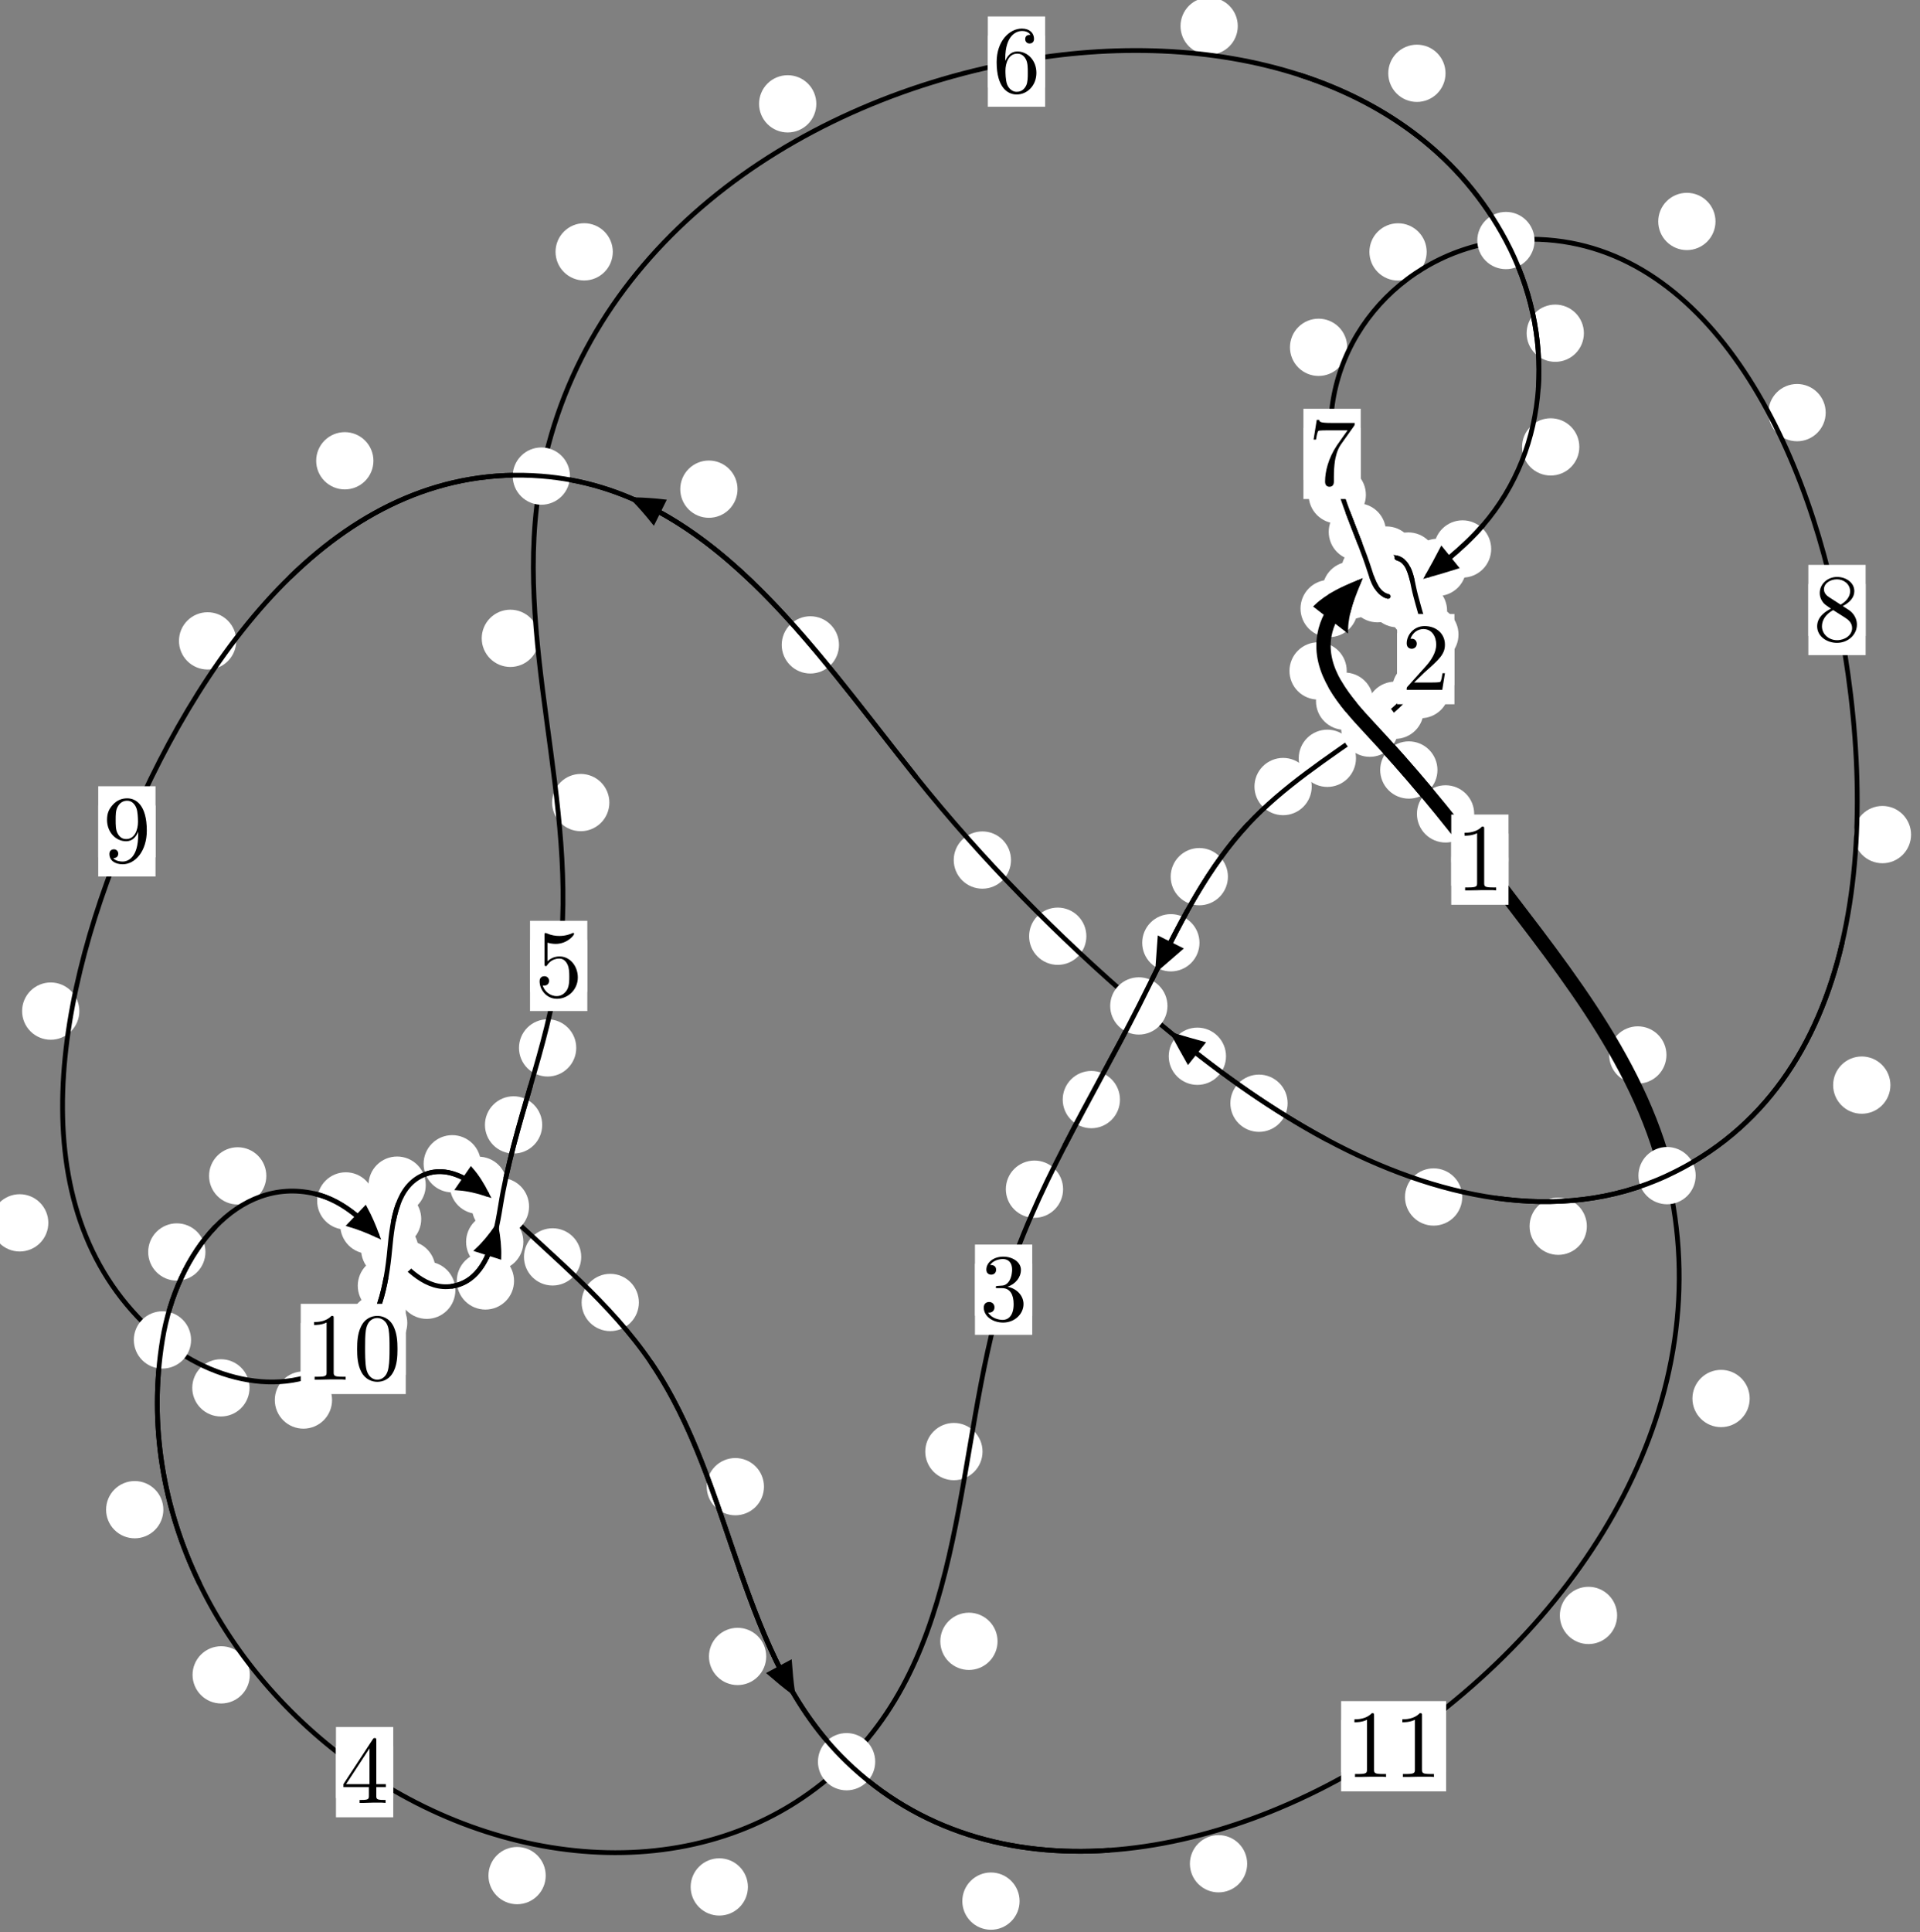 <?xml version="1.0"?>
<!-- Created by MetaPost 1.999 on 2021.07.06:0004 -->
<svg version="1.1" xmlns="http://www.w3.org/2000/svg" xmlns:xlink="http://www.w3.org/1999/xlink" width="200.438" height="201.675" viewBox="0 0 200.438 201.675">
<rect x="0" y="0" width="200.438" height="201.675" fill="#808080" stroke="none"/>
<!-- Original BoundingBox: -143.932556 -125.406845 56.505295 76.267899 -->
  <defs>
    <g transform="scale(0.01,0.01)" id="GLYPHcmr10_48">
      <path style="fill-rule: evenodd;" d="M460 -320C460 -400,455 -480,420 -554C374 -650,292 -666,250 -666C190 -666,117 -640,76 -547C44 -478,39 -400,39 -320C39 -245,43 -155,84 -79C127 2,200 22,249 22C303 22,379 1,423 -94C455 -163,460 -241,460 -320M249 -0C210 -0,151 -25,133 -121C122 -181,122 -273,122 -332C122 -396,122 -462,130 -516C149 -635,224 -644,249 -644C282 -644,348 -626,367 -527C377 -471,377 -395,377 -332C377 -257,377 -189,366 -125C351 -30,294 -0,249 -0"></path>
    </g>
    <g transform="scale(0.01,0.01)" id="GLYPHcmr10_49">
      <path style="fill-rule: evenodd;" d="M294 -640C294 -664,294 -666,271 -666C209 -602,121 -602,89 -602L89 -571C109 -571,168 -571,220 -597L220 -79C220 -43,217 -31,127 -31L95 -31L95 -0L257 -0L130 -3L217 -3L257 -3L297 -3L384 -3L419 -0L419 -31L387 -31C297 -31,294 -42,294 -79"></path>
    </g>
    <g transform="scale(0.01,0.01)" id="GLYPHcmr10_50">
      <path style="fill-rule: evenodd;" d="M127 -77L233 -180C389 -318,449 -372,449 -472C449 -586,359 -666,237 -666C124 -666,50 -574,50 -485C50 -429,100 -429,103 -429C120 -429,155 -441,155 -482C155 -508,137 -534,102 -534C94 -534,92 -534,89 -533C112 -598,166 -635,224 -635C315 -635,358 -554,358 -472C358 -392,308 -313,253 -251L61 -37C50 -26,50 -24,50 -0L421 -0L449 -174L424 -174C419 -144,412 -100,402 -85C395 -77,329 -77,307 -77"></path>
    </g>
    <g transform="scale(0.01,0.01)" id="GLYPHcmr10_51">
      <path style="fill-rule: evenodd;" d="M290 -352C372 -379,430 -449,430 -528C430 -610,342 -666,246 -666C145 -666,69 -606,69 -530C69 -497,91 -478,120 -478C151 -478,171 -500,171 -529C171 -579,124 -579,109 -579C140 -628,206 -641,242 -641C283 -641,338 -619,338 -529C338 -517,336 -459,310 -415C280 -367,246 -364,221 -363C213 -362,189 -360,182 -360C174 -359,167 -358,167 -348C167 -337,174 -337,191 -337L235 -337C317 -337,354 -269,354 -171C354 -35,285 -6,241 -6C198 -6,123 -23,88 -82C123 -77,154 -99,154 -137C154 -173,127 -193,98 -193C74 -193,42 -179,42 -135C42 -44,135 22,244 22C366 22,457 -69,457 -171C457 -253,394 -331,290 -352"></path>
    </g>
    <g transform="scale(0.01,0.01)" id="GLYPHcmr10_52">
      <path style="fill-rule: evenodd;" d="M294 -165L294 -78C294 -42,292 -31,218 -31L197 -31L197 -0L332 -0L238 -3L290 -3L332 -3L374 -3L427 -3L468 -0L468 -31L447 -31C373 -31,371 -42,371 -78L371 -165L471 -165L471 -196L371 -196L371 -651C371 -671,371 -677,355 -677C346 -677,343 -677,335 -665L28 -196L28 -165M300 -196L56 -196L300 -569"></path>
    </g>
    <g transform="scale(0.01,0.01)" id="GLYPHcmr10_53">
      <path style="fill-rule: evenodd;" d="M449 -201C449 -320,367 -420,259 -420C211 -420,168 -404,132 -369L132 -564C152 -558,185 -551,217 -551C340 -551,410 -642,410 -655C410 -661,407 -666,400 -666C399 -666,397 -666,392 -663C372 -654,323 -634,256 -634C216 -634,170 -641,123 -662C115 -665,113 -665,111 -665C101 -665,101 -657,101 -641L101 -345C101 -327,101 -319,115 -319C122 -319,124 -322,128 -328C139 -344,176 -398,257 -398C309 -398,334 -352,342 -334C358 -297,360 -258,360 -208C360 -173,360 -113,336 -71C312 -32,275 -6,229 -6C156 -6,99 -59,82 -118C85 -117,88 -116,99 -116C132 -116,149 -141,149 -165C149 -189,132 -214,99 -214C85 -214,50 -207,50 -161C50 -75,119 22,231 22C347 22,449 -74,449 -201"></path>
    </g>
    <g transform="scale(0.01,0.01)" id="GLYPHcmr10_54">
      <path style="fill-rule: evenodd;" d="M132 -328L132 -352C132 -605,256 -641,307 -641C331 -641,373 -635,395 -601C380 -601,340 -601,340 -556C340 -525,364 -510,386 -510C402 -510,432 -519,432 -558C432 -618,388 -666,305 -666C177 -666,42 -537,42 -316C42 -49,158 22,251 22C362 22,457 -72,457 -204C457 -331,368 -427,257 -427C189 -427,152 -376,132 -328M251 -6C188 -6,158 -66,152 -81C134 -128,134 -208,134 -226C134 -304,166 -404,256 -404C272 -404,318 -404,349 -342C367 -305,367 -254,367 -205C367 -157,367 -107,350 -71C320 -11,274 -6,251 -6"></path>
    </g>
    <g transform="scale(0.01,0.01)" id="GLYPHcmr10_55">
      <path style="fill-rule: evenodd;" d="M476 -609C485 -621,485 -623,485 -644L242 -644C120 -644,118 -657,114 -676L89 -676L56 -470L81 -470C84 -486,93 -549,106 -561C113 -567,191 -567,204 -567L411 -567C400 -551,321 -442,299 -409C209 -274,176 -135,176 -33C176 -23,176 22,222 22C268 22,268 -23,268 -33L268 -84C268 -139,271 -194,279 -248C283 -271,297 -357,341 -419"></path>
    </g>
    <g transform="scale(0.01,0.01)" id="GLYPHcmr10_56">
      <path style="fill-rule: evenodd;" d="M163 -457C117 -487,113 -521,113 -538C113 -599,178 -641,249 -641C322 -641,386 -589,386 -517C386 -460,347 -412,287 -377M309 -362C381 -399,430 -451,430 -517C430 -609,341 -666,250 -666C150 -666,69 -592,69 -499C69 -481,71 -436,113 -389C124 -377,161 -352,186 -335C128 -306,42 -250,42 -151C42 -45,144 22,249 22C362 22,457 -61,457 -168C457 -204,446 -249,408 -291C389 -312,373 -322,309 -362M209 -320L332 -242C360 -223,407 -193,407 -132C407 -58,332 -6,250 -6C164 -6,92 -68,92 -151C92 -209,124 -273,209 -320"></path>
    </g>
    <g transform="scale(0.01,0.01)" id="GLYPHcmr10_57">
      <path style="fill-rule: evenodd;" d="M367 -318L367 -286C367 -52,263 -6,205 -6C188 -6,134 -8,107 -42C151 -42,159 -71,159 -88C159 -119,135 -134,113 -134C97 -134,67 -125,67 -86C67 -19,121 22,206 22C335 22,457 -114,457 -329C457 -598,342 -666,253 -666C198 -666,149 -648,106 -603C65 -558,42 -516,42 -441C42 -316,130 -218,242 -218C303 -218,344 -260,367 -318M243 -241C227 -241,181 -241,150 -304C132 -341,132 -391,132 -440C132 -494,132 -541,153 -578C180 -628,218 -641,253 -641C299 -641,332 -607,349 -562C361 -530,365 -467,365 -421C365 -338,331 -241,243 -241"></path>
    </g>
  </defs>
  <path d="M153.898 84.945C153.898 84.153,153.584 83.393,153.023 82.832C152.463 82.272,151.702 81.957,150.91 81.957C150.117 81.957,149.357 82.272,148.796 82.832C148.236 83.393,147.921 84.153,147.921 84.945C147.921 85.738,148.236 86.498,148.796 87.059C149.357 87.619,150.117 87.934,150.91 87.934C151.702 87.934,152.463 87.619,153.023 87.059C153.584 86.498,153.898 85.738,153.898 84.945Z" style="fill: rgb(100%,100%,100%);stroke: none;"></path>
  <path d="M157.481 89.722C157.481 88.929,157.166 88.169,156.605 87.609C156.045 87.048,155.285 86.733,154.492 86.733C153.699 86.733,152.939 87.048,152.379 87.609C151.818 88.169,151.503 88.929,151.503 89.722C151.503 90.515,151.818 91.275,152.379 91.835C152.939 92.396,153.699 92.711,154.492 92.711C155.285 92.711,156.045 92.396,156.605 91.835C157.166 91.275,157.481 90.515,157.481 89.722Z" style="fill: rgb(100%,100%,100%);stroke: none;"></path>
  <path d="M143.36 73.183C143.36 72.39,143.045 71.63,142.484 71.07C141.924 70.509,141.164 70.194,140.371 70.194C139.578 70.194,138.818 70.509,138.258 71.07C137.697 71.63,137.382 72.39,137.382 73.183C137.382 73.976,137.697 74.736,138.258 75.296C138.818 75.857,139.578 76.172,140.371 76.172C141.164 76.172,141.924 75.857,142.484 75.296C143.045 74.736,143.36 73.976,143.36 73.183Z" style="fill: rgb(100%,100%,100%);stroke: none;"></path>
  <path d="M150.062 80.365C150.062 79.572,149.747 78.812,149.187 78.252C148.626 77.691,147.866 77.376,147.074 77.376C146.281 77.376,145.521 77.691,144.96 78.252C144.4 78.812,144.085 79.572,144.085 80.365C144.085 81.158,144.4 81.918,144.96 82.478C145.521 83.039,146.281 83.354,147.074 83.354C147.866 83.354,148.626 83.039,149.187 82.478C149.747 81.918,150.062 81.158,150.062 80.365Z" style="fill: rgb(100%,100%,100%);stroke: none;"></path>
  <path d="M141.745 63.511C141.745 62.719,141.43 61.959,140.869 61.398C140.309 60.838,139.549 60.523,138.756 60.523C137.963 60.523,137.203 60.838,136.643 61.398C136.082 61.959,135.767 62.719,135.767 63.511C135.767 64.304,136.082 65.064,136.643 65.625C137.203 66.185,137.963 66.5,138.756 66.5C139.549 66.5,140.309 66.185,140.869 65.625C141.43 65.064,141.745 64.304,141.745 63.511Z" style="fill: rgb(100%,100%,100%);stroke: none;"></path>
  <path d="M140.591 70.024C140.591 69.231,140.276 68.471,139.716 67.911C139.155 67.35,138.395 67.035,137.603 67.035C136.81 67.035,136.05 67.35,135.489 67.911C134.929 68.471,134.614 69.231,134.614 70.024C134.614 70.817,134.929 71.577,135.489 72.137C136.05 72.698,136.81 73.013,137.603 73.013C138.395 73.013,139.155 72.698,139.716 72.137C140.276 71.577,140.591 70.817,140.591 70.024Z" style="fill: rgb(100%,100%,100%);stroke: none;"></path>
  <path d="M146.794 58.791C146.794 57.998,146.479 57.238,145.919 56.677C145.358 56.117,144.598 55.802,143.805 55.802C143.013 55.802,142.253 56.117,141.692 56.677C141.132 57.238,140.817 57.998,140.817 58.791C140.817 59.583,141.132 60.343,141.692 60.904C142.253 61.464,143.013 61.779,143.805 61.779C144.598 61.779,145.358 61.464,145.919 60.904C146.479 60.343,146.794 59.583,146.794 58.791Z" style="fill: rgb(100%,100%,100%);stroke: none;"></path>
  <path d="M144.027 61.603C144.027 60.81,143.712 60.05,143.152 59.489C142.591 58.929,141.831 58.614,141.039 58.614C140.246 58.614,139.486 58.929,138.925 59.489C138.365 60.05,138.05 60.81,138.05 61.603C138.05 62.395,138.365 63.155,138.925 63.716C139.486 64.276,140.246 64.591,141.039 64.591C141.831 64.591,142.591 64.276,143.152 63.716C143.712 63.155,144.027 62.395,144.027 61.603Z" style="fill: rgb(100%,100%,100%);stroke: none;"></path>
  <path d="M150.006 58.555C150.006 57.763,149.691 57.003,149.13 56.442C148.57 55.882,147.81 55.567,147.017 55.567C146.224 55.567,145.464 55.882,144.904 56.442C144.343 57.003,144.028 57.763,144.028 58.555C144.028 59.348,144.343 60.108,144.904 60.669C145.464 61.229,146.224 61.544,147.017 61.544C147.81 61.544,148.57 61.229,149.13 60.669C149.691 60.108,150.006 59.348,150.006 58.555Z" style="fill: rgb(100%,100%,100%);stroke: none;"></path>
  <path d="M147.73 57.932C147.73 57.139,147.415 56.379,146.854 55.819C146.294 55.258,145.534 54.943,144.741 54.943C143.948 54.943,143.188 55.258,142.628 55.819C142.067 56.379,141.752 57.139,141.752 57.932C141.752 58.725,142.067 59.485,142.628 60.045C143.188 60.606,143.948 60.921,144.741 60.921C145.534 60.921,146.294 60.606,146.854 60.045C147.415 59.485,147.73 58.725,147.73 57.932Z" style="fill: rgb(100%,100%,100%);stroke: none;"></path>
  <path d="M151.07 63.756C151.07 62.963,150.756 62.203,150.195 61.643C149.635 61.082,148.874 60.767,148.082 60.767C147.289 60.767,146.529 61.082,145.968 61.643C145.408 62.203,145.093 62.963,145.093 63.756C145.093 64.549,145.408 65.309,145.968 65.869C146.529 66.43,147.289 66.745,148.082 66.745C148.874 66.745,149.635 66.43,150.195 65.869C150.756 65.309,151.07 64.549,151.07 63.756Z" style="fill: rgb(100%,100%,100%);stroke: none;"></path>
  <path d="M150.3 59.964C150.3 59.171,149.985 58.411,149.424 57.85C148.864 57.29,148.104 56.975,147.311 56.975C146.518 56.975,145.758 57.29,145.198 57.85C144.637 58.411,144.322 59.171,144.322 59.964C144.322 60.756,144.637 61.517,145.198 62.077C145.758 62.638,146.518 62.952,147.311 62.952C148.104 62.952,148.864 62.638,149.424 62.077C149.985 61.517,150.3 60.756,150.3 59.964Z" style="fill: rgb(100%,100%,100%);stroke: none;"></path>
  <path d="M151.305 71.972C151.305 71.179,150.99 70.419,150.43 69.859C149.869 69.298,149.109 68.983,148.316 68.983C147.524 68.983,146.763 69.298,146.203 69.859C145.642 70.419,145.327 71.179,145.327 71.972C145.327 72.765,145.642 73.525,146.203 74.085C146.763 74.646,147.524 74.961,148.316 74.961C149.109 74.961,149.869 74.646,150.43 74.085C150.99 73.525,151.305 72.765,151.305 71.972Z" style="fill: rgb(100%,100%,100%);stroke: none;"></path>
  <path d="M152.259 66.225C152.259 65.432,151.944 64.672,151.384 64.111C150.823 63.551,150.063 63.236,149.27 63.236C148.478 63.236,147.718 63.551,147.157 64.111C146.597 64.672,146.282 65.432,146.282 66.225C146.282 67.017,146.597 67.777,147.157 68.338C147.718 68.898,148.478 69.213,149.27 69.213C150.063 69.213,150.823 68.898,151.384 68.338C151.944 67.777,152.259 67.017,152.259 66.225Z" style="fill: rgb(100%,100%,100%);stroke: none;"></path>
  <path d="M141.557 79.143C141.557 78.35,141.242 77.59,140.682 77.029C140.121 76.469,139.361 76.154,138.568 76.154C137.776 76.154,137.016 76.469,136.455 77.029C135.895 77.59,135.58 78.35,135.58 79.143C135.58 79.935,135.895 80.695,136.455 81.256C137.016 81.816,137.776 82.131,138.568 82.131C139.361 82.131,140.121 81.816,140.682 81.256C141.242 80.695,141.557 79.935,141.557 79.143Z" style="fill: rgb(100%,100%,100%);stroke: none;"></path>
  <path d="M148.627 74.129C148.627 73.337,148.312 72.577,147.751 72.016C147.191 71.456,146.43 71.141,145.638 71.141C144.845 71.141,144.085 71.456,143.524 72.016C142.964 72.577,142.649 73.337,142.649 74.129C142.649 74.922,142.964 75.682,143.524 76.243C144.085 76.803,144.845 77.118,145.638 77.118C146.43 77.118,147.191 76.803,147.751 76.243C148.312 75.682,148.627 74.922,148.627 74.129Z" style="fill: rgb(100%,100%,100%);stroke: none;"></path>
  <path d="M128.189 91.497C128.189 90.705,127.874 89.944,127.314 89.384C126.753 88.823,125.993 88.508,125.201 88.508C124.408 88.508,123.648 88.823,123.087 89.384C122.527 89.944,122.212 90.705,122.212 91.497C122.212 92.29,122.527 93.05,123.087 93.611C123.648 94.171,124.408 94.486,125.201 94.486C125.993 94.486,126.753 94.171,127.314 93.611C127.874 93.05,128.189 92.29,128.189 91.497Z" style="fill: rgb(100%,100%,100%);stroke: none;"></path>
  <path d="M136.937 82.092C136.937 81.299,136.622 80.539,136.062 79.979C135.501 79.418,134.741 79.103,133.948 79.103C133.156 79.103,132.396 79.418,131.835 79.979C131.275 80.539,130.96 81.299,130.96 82.092C130.96 82.885,131.275 83.645,131.835 84.205C132.396 84.766,133.156 85.081,133.948 85.081C134.741 85.081,135.501 84.766,136.062 84.205C136.622 83.645,136.937 82.885,136.937 82.092Z" style="fill: rgb(100%,100%,100%);stroke: none;"></path>
  <path d="M116.919 114.763C116.919 113.97,116.604 113.21,116.044 112.65C115.483 112.089,114.723 111.774,113.93 111.774C113.138 111.774,112.378 112.089,111.817 112.65C111.257 113.21,110.942 113.97,110.942 114.763C110.942 115.556,111.257 116.316,111.817 116.876C112.378 117.437,113.138 117.752,113.93 117.752C114.723 117.752,115.483 117.437,116.044 116.876C116.604 116.316,116.919 115.556,116.919 114.763Z" style="fill: rgb(100%,100%,100%);stroke: none;"></path>
  <path d="M125.22 98.396C125.22 97.603,124.905 96.843,124.344 96.283C123.784 95.722,123.024 95.407,122.231 95.407C121.438 95.407,120.678 95.722,120.118 96.283C119.557 96.843,119.242 97.603,119.242 98.396C119.242 99.189,119.557 99.949,120.118 100.51C120.678 101.07,121.438 101.385,122.231 101.385C123.024 101.385,123.784 101.07,124.344 100.51C124.905 99.949,125.22 99.189,125.22 98.396Z" style="fill: rgb(100%,100%,100%);stroke: none;"></path>
  <path d="M102.571 151.5C102.571 150.707,102.256 149.947,101.696 149.387C101.135 148.826,100.375 148.511,99.582 148.511C98.79 148.511,98.029 148.826,97.469 149.387C96.908 149.947,96.593 150.707,96.593 151.5C96.593 152.293,96.908 153.053,97.469 153.613C98.029 154.174,98.79 154.489,99.582 154.489C100.375 154.489,101.135 154.174,101.696 153.613C102.256 153.053,102.571 152.293,102.571 151.5Z" style="fill: rgb(100%,100%,100%);stroke: none;"></path>
  <path d="M110.981 124.115C110.981 123.322,110.666 122.562,110.106 122.002C109.545 121.441,108.785 121.126,107.992 121.126C107.2 121.126,106.44 121.441,105.879 122.002C105.319 122.562,105.004 123.322,105.004 124.115C105.004 124.908,105.319 125.668,105.879 126.228C106.44 126.789,107.2 127.104,107.992 127.104C108.785 127.104,109.545 126.789,110.106 126.228C110.666 125.668,110.981 124.908,110.981 124.115Z" style="fill: rgb(100%,100%,100%);stroke: none;"></path>
  <path d="M78.078 196.938C78.078 196.145,77.763 195.385,77.203 194.825C76.643 194.264,75.882 193.949,75.09 193.949C74.297 193.949,73.537 194.264,72.976 194.825C72.416 195.385,72.101 196.145,72.101 196.938C72.101 197.731,72.416 198.491,72.976 199.051C73.537 199.612,74.297 199.927,75.09 199.927C75.882 199.927,76.643 199.612,77.203 199.051C77.763 198.491,78.078 197.731,78.078 196.938Z" style="fill: rgb(100%,100%,100%);stroke: none;"></path>
  <path d="M104.139 171.302C104.139 170.51,103.824 169.75,103.264 169.189C102.703 168.629,101.943 168.314,101.15 168.314C100.358 168.314,99.598 168.629,99.037 169.189C98.477 169.75,98.162 170.51,98.162 171.302C98.162 172.095,98.477 172.855,99.037 173.416C99.598 173.976,100.358 174.291,101.15 174.291C101.943 174.291,102.703 173.976,103.264 173.416C103.824 172.855,104.139 172.095,104.139 171.302Z" style="fill: rgb(100%,100%,100%);stroke: none;"></path>
  <path d="M26.08 174.804C26.08 174.011,25.765 173.251,25.204 172.69C24.644 172.13,23.884 171.815,23.091 171.815C22.298 171.815,21.538 172.13,20.978 172.69C20.417 173.251,20.102 174.011,20.102 174.804C20.102 175.596,20.417 176.356,20.978 176.917C21.538 177.477,22.298 177.792,23.091 177.792C23.884 177.792,24.644 177.477,25.204 176.917C25.765 176.356,26.08 175.596,26.08 174.804Z" style="fill: rgb(100%,100%,100%);stroke: none;"></path>
  <path d="M56.97 195.755C56.97 194.962,56.655 194.202,56.094 193.642C55.534 193.081,54.774 192.766,53.981 192.766C53.188 192.766,52.428 193.081,51.868 193.642C51.307 194.202,50.992 194.962,50.992 195.755C50.992 196.548,51.307 197.308,51.868 197.868C52.428 198.429,53.188 198.744,53.981 198.744C54.774 198.744,55.534 198.429,56.094 197.868C56.655 197.308,56.97 196.548,56.97 195.755Z" style="fill: rgb(100%,100%,100%);stroke: none;"></path>
  <path d="M21.447 130.668C21.447 129.875,21.132 129.115,20.571 128.555C20.011 127.994,19.251 127.679,18.458 127.679C17.665 127.679,16.905 127.994,16.345 128.555C15.784 129.115,15.469 129.875,15.469 130.668C15.469 131.461,15.784 132.221,16.345 132.781C16.905 133.342,17.665 133.657,18.458 133.657C19.251 133.657,20.011 133.342,20.571 132.781C21.132 132.221,21.447 131.461,21.447 130.668Z" style="fill: rgb(100%,100%,100%);stroke: none;"></path>
  <path d="M17.053 157.564C17.053 156.772,16.738 156.011,16.177 155.451C15.617 154.89,14.857 154.575,14.064 154.575C13.271 154.575,12.511 154.89,11.951 155.451C11.39 156.011,11.075 156.772,11.075 157.564C11.075 158.357,11.39 159.117,11.951 159.678C12.511 160.238,13.271 160.553,14.064 160.553C14.857 160.553,15.617 160.238,16.177 159.678C16.738 159.117,17.053 158.357,17.053 157.564Z" style="fill: rgb(100%,100%,100%);stroke: none;"></path>
  <path d="M39.088 125.339C39.088 124.546,38.773 123.786,38.212 123.226C37.652 122.665,36.892 122.35,36.099 122.35C35.306 122.35,34.546 122.665,33.986 123.226C33.425 123.786,33.11 124.546,33.11 125.339C33.11 126.132,33.425 126.892,33.986 127.452C34.546 128.013,35.306 128.328,36.099 128.328C36.892 128.328,37.652 128.013,38.212 127.452C38.773 126.892,39.088 126.132,39.088 125.339Z" style="fill: rgb(100%,100%,100%);stroke: none;"></path>
  <path d="M27.803 122.724C27.803 121.932,27.488 121.172,26.927 120.611C26.367 120.051,25.607 119.736,24.814 119.736C24.021 119.736,23.261 120.051,22.701 120.611C22.14 121.172,21.825 121.932,21.825 122.724C21.825 123.517,22.14 124.277,22.701 124.838C23.261 125.398,24.021 125.713,24.814 125.713C25.607 125.713,26.367 125.398,26.927 124.838C27.488 124.277,27.803 123.517,27.803 122.724Z" style="fill: rgb(100%,100%,100%);stroke: none;"></path>
  <path d="M45.458 132.488C45.458 131.695,45.144 130.935,44.583 130.375C44.023 129.814,43.262 129.499,42.47 129.499C41.677 129.499,40.917 129.814,40.356 130.375C39.796 130.935,39.481 131.695,39.481 132.488C39.481 133.281,39.796 134.041,40.356 134.602C40.917 135.162,41.677 135.477,42.47 135.477C43.262 135.477,44.023 135.162,44.583 134.602C45.144 134.041,45.458 133.281,45.458 132.488Z" style="fill: rgb(100%,100%,100%);stroke: none;"></path>
  <path d="M41.498 127.866C41.498 127.073,41.183 126.313,40.623 125.752C40.062 125.192,39.302 124.877,38.509 124.877C37.717 124.877,36.957 125.192,36.396 125.752C35.836 126.313,35.521 127.073,35.521 127.866C35.521 128.658,35.836 129.418,36.396 129.979C36.957 130.539,37.717 130.854,38.509 130.854C39.302 130.854,40.062 130.539,40.623 129.979C41.183 129.418,41.498 128.658,41.498 127.866Z" style="fill: rgb(100%,100%,100%);stroke: none;"></path>
  <path d="M53.664 133.69C53.664 132.898,53.349 132.138,52.789 131.577C52.228 131.017,51.468 130.702,50.675 130.702C49.883 130.702,49.123 131.017,48.562 131.577C48.002 132.138,47.687 132.898,47.687 133.69C47.687 134.483,48.002 135.243,48.562 135.804C49.123 136.364,49.883 136.679,50.675 136.679C51.468 136.679,52.228 136.364,52.789 135.804C53.349 135.243,53.664 134.483,53.664 133.69Z" style="fill: rgb(100%,100%,100%);stroke: none;"></path>
  <path d="M47.539 134.663C47.539 133.87,47.224 133.11,46.664 132.55C46.103 131.989,45.343 131.674,44.551 131.674C43.758 131.674,42.998 131.989,42.437 132.55C41.877 133.11,41.562 133.87,41.562 134.663C41.562 135.456,41.877 136.216,42.437 136.776C42.998 137.337,43.758 137.652,44.551 137.652C45.343 137.652,46.103 137.337,46.664 136.776C47.224 136.216,47.539 135.456,47.539 134.663Z" style="fill: rgb(100%,100%,100%);stroke: none;"></path>
  <path d="M56.604 117.405C56.604 116.613,56.289 115.853,55.728 115.292C55.168 114.732,54.408 114.417,53.615 114.417C52.822 114.417,52.062 114.732,51.502 115.292C50.941 115.853,50.626 116.613,50.626 117.405C50.626 118.198,50.941 118.958,51.502 119.519C52.062 120.079,52.822 120.394,53.615 120.394C54.408 120.394,55.168 120.079,55.728 119.519C56.289 118.958,56.604 118.198,56.604 117.405Z" style="fill: rgb(100%,100%,100%);stroke: none;"></path>
  <path d="M54.637 129.613C54.637 128.82,54.322 128.06,53.761 127.499C53.201 126.939,52.441 126.624,51.648 126.624C50.855 126.624,50.095 126.939,49.535 127.499C48.974 128.06,48.659 128.82,48.659 129.613C48.659 130.405,48.974 131.166,49.535 131.726C50.095 132.287,50.855 132.602,51.648 132.602C52.441 132.602,53.201 132.287,53.761 131.726C54.322 131.166,54.637 130.405,54.637 129.613Z" style="fill: rgb(100%,100%,100%);stroke: none;"></path>
  <path d="M63.614 83.763C63.614 82.971,63.299 82.21,62.738 81.65C62.178 81.09,61.418 80.775,60.625 80.775C59.832 80.775,59.072 81.09,58.512 81.65C57.951 82.21,57.636 82.971,57.636 83.763C57.636 84.556,57.951 85.316,58.512 85.877C59.072 86.437,59.832 86.752,60.625 86.752C61.418 86.752,62.178 86.437,62.738 85.877C63.299 85.316,63.614 84.556,63.614 83.763Z" style="fill: rgb(100%,100%,100%);stroke: none;"></path>
  <path d="M60.157 109.367C60.157 108.575,59.842 107.814,59.281 107.254C58.721 106.694,57.961 106.379,57.168 106.379C56.375 106.379,55.615 106.694,55.055 107.254C54.494 107.814,54.179 108.575,54.179 109.367C54.179 110.16,54.494 110.92,55.055 111.481C55.615 112.041,56.375 112.356,57.168 112.356C57.961 112.356,58.721 112.041,59.281 111.481C59.842 110.92,60.157 110.16,60.157 109.367Z" style="fill: rgb(100%,100%,100%);stroke: none;"></path>
  <path d="M63.973 26.285C63.973 25.492,63.658 24.732,63.098 24.172C62.537 23.611,61.777 23.296,60.984 23.296C60.192 23.296,59.431 23.611,58.871 24.172C58.311 24.732,57.996 25.492,57.996 26.285C57.996 27.078,58.311 27.838,58.871 28.398C59.431 28.959,60.192 29.274,60.984 29.274C61.777 29.274,62.537 28.959,63.098 28.398C63.658 27.838,63.973 27.078,63.973 26.285Z" style="fill: rgb(100%,100%,100%);stroke: none;"></path>
  <path d="M56.268 66.622C56.268 65.829,55.953 65.069,55.392 64.508C54.832 63.948,54.072 63.633,53.279 63.633C52.486 63.633,51.726 63.948,51.166 64.508C50.605 65.069,50.29 65.829,50.29 66.622C50.29 67.414,50.605 68.174,51.166 68.735C51.726 69.295,52.486 69.61,53.279 69.61C54.072 69.61,54.832 69.295,55.392 68.735C55.953 68.174,56.268 67.414,56.268 66.622Z" style="fill: rgb(100%,100%,100%);stroke: none;"></path>
  <path d="M129.217 2.721C129.217 1.928,128.903 1.168,128.342 0.608C127.782 0.047,127.021 -0.268,126.229 -0.268C125.436 -0.268,124.676 0.047,124.115 0.608C123.555 1.168,123.24 1.928,123.24 2.721C123.24 3.514,123.555 4.274,124.115 4.834C124.676 5.395,125.436 5.71,126.229 5.71C127.021 5.71,127.782 5.395,128.342 4.834C128.903 4.274,129.217 3.514,129.217 2.721Z" style="fill: rgb(100%,100%,100%);stroke: none;"></path>
  <path d="M85.219 10.838C85.219 10.045,84.904 9.285,84.344 8.724C83.783 8.164,83.023 7.849,82.23 7.849C81.438 7.849,80.678 8.164,80.117 8.724C79.557 9.285,79.242 10.045,79.242 10.838C79.242 11.63,79.557 12.39,80.117 12.951C80.678 13.511,81.438 13.826,82.23 13.826C83.023 13.826,83.783 13.511,84.344 12.951C84.904 12.39,85.219 11.63,85.219 10.838Z" style="fill: rgb(100%,100%,100%);stroke: none;"></path>
  <path d="M165.35 34.777C165.35 33.985,165.035 33.224,164.474 32.664C163.914 32.104,163.154 31.789,162.361 31.789C161.568 31.789,160.808 32.104,160.248 32.664C159.687 33.224,159.372 33.985,159.372 34.777C159.372 35.57,159.687 36.33,160.248 36.891C160.808 37.451,161.568 37.766,162.361 37.766C163.154 37.766,163.914 37.451,164.474 36.891C165.035 36.33,165.35 35.57,165.35 34.777Z" style="fill: rgb(100%,100%,100%);stroke: none;"></path>
  <path d="M150.906 7.651C150.906 6.858,150.591 6.098,150.03 5.537C149.47 4.977,148.71 4.662,147.917 4.662C147.124 4.662,146.364 4.977,145.804 5.537C145.243 6.098,144.928 6.858,144.928 7.651C144.928 8.443,145.243 9.203,145.804 9.764C146.364 10.324,147.124 10.639,147.917 10.639C148.71 10.639,149.47 10.324,150.03 9.764C150.591 9.203,150.906 8.443,150.906 7.651Z" style="fill: rgb(100%,100%,100%);stroke: none;"></path>
  <path d="M155.672 57.295C155.672 56.502,155.357 55.742,154.797 55.182C154.236 54.621,153.476 54.306,152.683 54.306C151.891 54.306,151.13 54.621,150.57 55.182C150.01 55.742,149.695 56.502,149.695 57.295C149.695 58.088,150.01 58.848,150.57 59.408C151.13 59.969,151.891 60.284,152.683 60.284C153.476 60.284,154.236 59.969,154.797 59.408C155.357 58.848,155.672 58.088,155.672 57.295Z" style="fill: rgb(100%,100%,100%);stroke: none;"></path>
  <path d="M164.873 46.643C164.873 45.85,164.558 45.09,163.997 44.529C163.437 43.969,162.677 43.654,161.884 43.654C161.091 43.654,160.331 43.969,159.771 44.529C159.21 45.09,158.895 45.85,158.895 46.643C158.895 47.435,159.21 48.195,159.771 48.756C160.331 49.316,161.091 49.631,161.884 49.631C162.677 49.631,163.437 49.316,163.997 48.756C164.558 48.195,164.873 47.435,164.873 46.643Z" style="fill: rgb(100%,100%,100%);stroke: none;"></path>
  <path d="M149.767 61.848C149.767 61.055,149.452 60.295,148.891 59.734C148.331 59.174,147.571 58.859,146.778 58.859C145.985 58.859,145.225 59.174,144.665 59.734C144.104 60.295,143.789 61.055,143.789 61.848C143.789 62.64,144.104 63.4,144.665 63.961C145.225 64.521,145.985 64.836,146.778 64.836C147.571 64.836,148.331 64.521,148.891 63.961C149.452 63.4,149.767 62.64,149.767 61.848Z" style="fill: rgb(100%,100%,100%);stroke: none;"></path>
  <path d="M153.069 59.218C153.069 58.425,152.755 57.665,152.194 57.105C151.634 56.544,150.873 56.229,150.081 56.229C149.288 56.229,148.528 56.544,147.967 57.105C147.407 57.665,147.092 58.425,147.092 59.218C147.092 60.011,147.407 60.771,147.967 61.331C148.528 61.892,149.288 62.207,150.081 62.207C150.873 62.207,151.634 61.892,152.194 61.331C152.755 60.771,153.069 60.011,153.069 59.218Z" style="fill: rgb(100%,100%,100%);stroke: none;"></path>
  <path d="M146.788 61.965C146.788 61.173,146.473 60.413,145.913 59.852C145.352 59.292,144.592 58.977,143.8 58.977C143.007 58.977,142.247 59.292,141.686 59.852C141.126 60.413,140.811 61.173,140.811 61.965C140.811 62.758,141.126 63.518,141.686 64.079C142.247 64.639,143.007 64.954,143.8 64.954C144.592 64.954,145.352 64.639,145.913 64.079C146.473 63.518,146.788 62.758,146.788 61.965Z" style="fill: rgb(100%,100%,100%);stroke: none;"></path>
  <path d="M148.88 62.487C148.88 61.695,148.565 60.934,148.004 60.374C147.444 59.813,146.683 59.499,145.891 59.499C145.098 59.499,144.338 59.813,143.777 60.374C143.217 60.934,142.902 61.695,142.902 62.487C142.902 63.28,143.217 64.04,143.777 64.601C144.338 65.161,145.098 65.476,145.891 65.476C146.683 65.476,147.444 65.161,148.004 64.601C148.565 64.04,148.88 63.28,148.88 62.487Z" style="fill: rgb(100%,100%,100%);stroke: none;"></path>
  <path d="M144.69 55.511C144.69 54.719,144.375 53.959,143.814 53.398C143.254 52.838,142.494 52.523,141.701 52.523C140.908 52.523,140.148 52.838,139.587 53.398C139.027 53.959,138.712 54.719,138.712 55.511C138.712 56.304,139.027 57.064,139.587 57.625C140.148 58.185,140.908 58.5,141.701 58.5C142.494 58.5,143.254 58.185,143.814 57.625C144.375 57.064,144.69 56.304,144.69 55.511Z" style="fill: rgb(100%,100%,100%);stroke: none;"></path>
  <path d="M146.346 60.737C146.346 59.945,146.031 59.185,145.471 58.624C144.911 58.064,144.15 57.749,143.358 57.749C142.565 57.749,141.805 58.064,141.244 58.624C140.684 59.185,140.369 59.945,140.369 60.737C140.369 61.53,140.684 62.29,141.244 62.851C141.805 63.411,142.565 63.726,143.358 63.726C144.15 63.726,144.911 63.411,145.471 62.851C146.031 62.29,146.346 61.53,146.346 60.737Z" style="fill: rgb(100%,100%,100%);stroke: none;"></path>
  <path d="M140.641 36.249C140.641 35.456,140.326 34.696,139.766 34.136C139.205 33.575,138.445 33.26,137.652 33.26C136.86 33.26,136.1 33.575,135.539 34.136C134.979 34.696,134.664 35.456,134.664 36.249C134.664 37.042,134.979 37.802,135.539 38.362C136.1 38.923,136.86 39.238,137.652 39.238C138.445 39.238,139.205 38.923,139.766 38.362C140.326 37.802,140.641 37.042,140.641 36.249Z" style="fill: rgb(100%,100%,100%);stroke: none;"></path>
  <path d="M142.592 51.646C142.592 50.853,142.277 50.093,141.717 49.533C141.156 48.972,140.396 48.657,139.604 48.657C138.811 48.657,138.051 48.972,137.49 49.533C136.93 50.093,136.615 50.853,136.615 51.646C136.615 52.439,136.93 53.199,137.49 53.759C138.051 54.32,138.811 54.635,139.604 54.635C140.396 54.635,141.156 54.32,141.717 53.759C142.277 53.199,142.592 52.439,142.592 51.646Z" style="fill: rgb(100%,100%,100%);stroke: none;"></path>
  <path d="M179.089 23.113C179.089 22.32,178.774 21.56,178.213 21C177.653 20.439,176.893 20.124,176.1 20.124C175.307 20.124,174.547 20.439,173.987 21C173.426 21.56,173.111 22.32,173.111 23.113C173.111 23.906,173.426 24.666,173.987 25.226C174.547 25.787,175.307 26.102,176.1 26.102C176.893 26.102,177.653 25.787,178.213 25.226C178.774 24.666,179.089 23.906,179.089 23.113Z" style="fill: rgb(100%,100%,100%);stroke: none;"></path>
  <path d="M148.938 26.292C148.938 25.499,148.623 24.739,148.062 24.179C147.502 23.618,146.742 23.303,145.949 23.303C145.156 23.303,144.396 23.618,143.836 24.179C143.275 24.739,142.96 25.499,142.96 26.292C142.96 27.085,143.275 27.845,143.836 28.405C144.396 28.966,145.156 29.281,145.949 29.281C146.742 29.281,147.502 28.966,148.062 28.405C148.623 27.845,148.938 27.085,148.938 26.292Z" style="fill: rgb(100%,100%,100%);stroke: none;"></path>
  <path d="M199.505 87.107C199.505 86.314,199.19 85.554,198.63 84.994C198.069 84.433,197.309 84.118,196.517 84.118C195.724 84.118,194.964 84.433,194.403 84.994C193.843 85.554,193.528 86.314,193.528 87.107C193.528 87.9,193.843 88.66,194.403 89.22C194.964 89.781,195.724 90.096,196.517 90.096C197.309 90.096,198.069 89.781,198.63 89.22C199.19 88.66,199.505 87.9,199.505 87.107Z" style="fill: rgb(100%,100%,100%);stroke: none;"></path>
  <path d="M190.593 43.066C190.593 42.273,190.278 41.513,189.717 40.952C189.157 40.392,188.397 40.077,187.604 40.077C186.811 40.077,186.051 40.392,185.491 40.952C184.93 41.513,184.615 42.273,184.615 43.066C184.615 43.858,184.93 44.619,185.491 45.179C186.051 45.74,186.811 46.055,187.604 46.055C188.397 46.055,189.157 45.74,189.717 45.179C190.278 44.619,190.593 43.858,190.593 43.066Z" style="fill: rgb(100%,100%,100%);stroke: none;"></path>
  <path d="M165.659 127.98C165.659 127.187,165.344 126.427,164.783 125.867C164.223 125.306,163.463 124.991,162.67 124.991C161.877 124.991,161.117 125.306,160.557 125.867C159.996 126.427,159.681 127.187,159.681 127.98C159.681 128.773,159.996 129.533,160.557 130.093C161.117 130.654,161.877 130.969,162.67 130.969C163.463 130.969,164.223 130.654,164.783 130.093C165.344 129.533,165.659 128.773,165.659 127.98Z" style="fill: rgb(100%,100%,100%);stroke: none;"></path>
  <path d="M197.348 113.252C197.348 112.46,197.033 111.699,196.472 111.139C195.912 110.578,195.152 110.263,194.359 110.263C193.566 110.263,192.806 110.578,192.246 111.139C191.685 111.699,191.37 112.46,191.37 113.252C191.37 114.045,191.685 114.805,192.246 115.366C192.806 115.926,193.566 116.241,194.359 116.241C195.152 116.241,195.912 115.926,196.472 115.366C197.033 114.805,197.348 114.045,197.348 113.252Z" style="fill: rgb(100%,100%,100%);stroke: none;"></path>
  <path d="M134.422 115.144C134.422 114.351,134.107 113.591,133.546 113.03C132.986 112.47,132.225 112.155,131.433 112.155C130.64 112.155,129.88 112.47,129.319 113.03C128.759 113.591,128.444 114.351,128.444 115.144C128.444 115.936,128.759 116.697,129.319 117.257C129.88 117.817,130.64 118.132,131.433 118.132C132.225 118.132,132.986 117.817,133.546 117.257C134.107 116.697,134.422 115.936,134.422 115.144Z" style="fill: rgb(100%,100%,100%);stroke: none;"></path>
  <path d="M152.65 124.93C152.65 124.138,152.335 123.377,151.775 122.817C151.214 122.256,150.454 121.941,149.661 121.941C148.869 121.941,148.108 122.256,147.548 122.817C146.988 123.377,146.673 124.138,146.673 124.93C146.673 125.723,146.988 126.483,147.548 127.044C148.108 127.604,148.869 127.919,149.661 127.919C150.454 127.919,151.214 127.604,151.775 127.044C152.335 126.483,152.65 125.723,152.65 124.93Z" style="fill: rgb(100%,100%,100%);stroke: none;"></path>
  <path d="M113.411 97.714C113.411 96.921,113.096 96.161,112.536 95.601C111.975 95.04,111.215 94.725,110.422 94.725C109.63 94.725,108.87 95.04,108.309 95.601C107.749 96.161,107.434 96.921,107.434 97.714C107.434 98.507,107.749 99.267,108.309 99.827C108.87 100.388,109.63 100.703,110.422 100.703C111.215 100.703,111.975 100.388,112.536 99.827C113.096 99.267,113.411 98.507,113.411 97.714Z" style="fill: rgb(100%,100%,100%);stroke: none;"></path>
  <path d="M127.989 110.24C127.989 109.447,127.674 108.687,127.113 108.127C126.553 107.566,125.793 107.251,125 107.251C124.207 107.251,123.447 107.566,122.887 108.127C122.326 108.687,122.011 109.447,122.011 110.24C122.011 111.033,122.326 111.793,122.887 112.353C123.447 112.914,124.207 113.229,125 113.229C125.793 113.229,126.553 112.914,127.113 112.353C127.674 111.793,127.989 111.033,127.989 110.24Z" style="fill: rgb(100%,100%,100%);stroke: none;"></path>
  <path d="M87.586 67.306C87.586 66.513,87.271 65.753,86.71 65.193C86.15 64.632,85.39 64.317,84.597 64.317C83.804 64.317,83.044 64.632,82.484 65.193C81.923 65.753,81.608 66.513,81.608 67.306C81.608 68.099,81.923 68.859,82.484 69.419C83.044 69.98,83.804 70.295,84.597 70.295C85.39 70.295,86.15 69.98,86.71 69.419C87.271 68.859,87.586 68.099,87.586 67.306Z" style="fill: rgb(100%,100%,100%);stroke: none;"></path>
  <path d="M105.543 89.763C105.543 88.97,105.228 88.21,104.667 87.65C104.107 87.089,103.347 86.774,102.554 86.774C101.761 86.774,101.001 87.089,100.441 87.65C99.88 88.21,99.565 88.97,99.565 89.763C99.565 90.556,99.88 91.316,100.441 91.876C101.001 92.437,101.761 92.752,102.554 92.752C103.347 92.752,104.107 92.437,104.667 91.876C105.228 91.316,105.543 90.556,105.543 89.763Z" style="fill: rgb(100%,100%,100%);stroke: none;"></path>
  <path d="M38.984 48.091C38.984 47.298,38.669 46.538,38.109 45.978C37.548 45.417,36.788 45.102,35.995 45.102C35.203 45.102,34.443 45.417,33.882 45.978C33.322 46.538,33.007 47.298,33.007 48.091C33.007 48.884,33.322 49.644,33.882 50.204C34.443 50.765,35.203 51.08,35.995 51.08C36.788 51.08,37.548 50.765,38.109 50.204C38.669 49.644,38.984 48.884,38.984 48.091Z" style="fill: rgb(100%,100%,100%);stroke: none;"></path>
  <path d="M76.993 51.053C76.993 50.261,76.678 49.501,76.117 48.94C75.557 48.38,74.797 48.065,74.004 48.065C73.211 48.065,72.451 48.38,71.891 48.94C71.33 49.501,71.015 50.261,71.015 51.053C71.015 51.846,71.33 52.606,71.891 53.167C72.451 53.727,73.211 54.042,74.004 54.042C74.797 54.042,75.557 53.727,76.117 53.167C76.678 52.606,76.993 51.846,76.993 51.053Z" style="fill: rgb(100%,100%,100%);stroke: none;"></path>
  <path d="M8.283 105.528C8.283 104.735,7.968 103.975,7.408 103.414C6.847 102.854,6.087 102.539,5.295 102.539C4.502 102.539,3.742 102.854,3.181 103.414C2.621 103.975,2.306 104.735,2.306 105.528C2.306 106.32,2.621 107.08,3.181 107.641C3.742 108.201,4.502 108.516,5.295 108.516C6.087 108.516,6.847 108.201,7.408 107.641C7.968 107.08,8.283 106.32,8.283 105.528Z" style="fill: rgb(100%,100%,100%);stroke: none;"></path>
  <path d="M24.662 66.888C24.662 66.095,24.347 65.335,23.786 64.775C23.226 64.214,22.466 63.899,21.673 63.899C20.88 63.899,20.12 64.214,19.56 64.775C18.999 65.335,18.684 66.095,18.684 66.888C18.684 67.681,18.999 68.441,19.56 69.001C20.12 69.562,20.88 69.877,21.673 69.877C22.466 69.877,23.226 69.562,23.786 69.001C24.347 68.441,24.662 67.681,24.662 66.888Z" style="fill: rgb(100%,100%,100%);stroke: none;"></path>
  <path d="M26.049 144.85C26.049 144.057,25.734 143.297,25.173 142.736C24.613 142.176,23.853 141.861,23.06 141.861C22.267 141.861,21.507 142.176,20.947 142.736C20.386 143.297,20.071 144.057,20.071 144.85C20.071 145.642,20.386 146.402,20.947 146.963C21.507 147.523,22.267 147.838,23.06 147.838C23.853 147.838,24.613 147.523,25.173 146.963C25.734 146.402,26.049 145.642,26.049 144.85Z" style="fill: rgb(100%,100%,100%);stroke: none;"></path>
  <path d="M5.045 127.629C5.045 126.837,4.73 126.076,4.169 125.516C3.609 124.955,2.849 124.64,2.056 124.64C1.263 124.64,0.503 124.955,-0.057 125.516C-0.618 126.076,-0.933 126.837,-0.933 127.629C-0.933 128.422,-0.618 129.182,-0.057 129.743C0.503 130.303,1.263 130.618,2.056 130.618C2.849 130.618,3.609 130.303,4.169 129.743C4.73 129.182,5.045 128.422,5.045 127.629Z" style="fill: rgb(100%,100%,100%);stroke: none;"></path>
  <path d="M42.519 138.069C42.519 137.276,42.204 136.516,41.643 135.956C41.083 135.395,40.323 135.08,39.53 135.08C38.737 135.08,37.977 135.395,37.417 135.956C36.856 136.516,36.541 137.276,36.541 138.069C36.541 138.862,36.856 139.622,37.417 140.182C37.977 140.743,38.737 141.058,39.53 141.058C40.323 141.058,41.083 140.743,41.643 140.182C42.204 139.622,42.519 138.862,42.519 138.069Z" style="fill: rgb(100%,100%,100%);stroke: none;"></path>
  <path d="M34.665 146.12C34.665 145.327,34.35 144.567,33.79 144.007C33.229 143.446,32.469 143.131,31.676 143.131C30.884 143.131,30.124 143.446,29.563 144.007C29.003 144.567,28.688 145.327,28.688 146.12C28.688 146.913,29.003 147.673,29.563 148.233C30.124 148.794,30.884 149.109,31.676 149.109C32.469 149.109,33.229 148.794,33.79 148.233C34.35 147.673,34.665 146.913,34.665 146.12Z" style="fill: rgb(100%,100%,100%);stroke: none;"></path>
  <path d="M43.973 127.225C43.973 126.432,43.658 125.672,43.097 125.111C42.537 124.551,41.777 124.236,40.984 124.236C40.191 124.236,39.431 124.551,38.871 125.111C38.31 125.672,37.995 126.432,37.995 127.225C37.995 128.017,38.31 128.777,38.871 129.338C39.431 129.898,40.191 130.213,40.984 130.213C41.777 130.213,42.537 129.898,43.097 129.338C43.658 128.777,43.973 128.017,43.973 127.225Z" style="fill: rgb(100%,100%,100%);stroke: none;"></path>
  <path d="M43.326 134.194C43.326 133.402,43.011 132.641,42.451 132.081C41.89 131.52,41.13 131.206,40.337 131.206C39.545 131.206,38.784 131.52,38.224 132.081C37.664 132.641,37.349 133.402,37.349 134.194C37.349 134.987,37.664 135.747,38.224 136.308C38.784 136.868,39.545 137.183,40.337 137.183C41.13 137.183,41.89 136.868,42.451 136.308C43.011 135.747,43.326 134.987,43.326 134.194Z" style="fill: rgb(100%,100%,100%);stroke: none;"></path>
  <path d="M50.199 121.462C50.199 120.669,49.884 119.909,49.324 119.348C48.763 118.788,48.003 118.473,47.21 118.473C46.418 118.473,45.658 118.788,45.097 119.348C44.537 119.909,44.222 120.669,44.222 121.462C44.222 122.254,44.537 123.015,45.097 123.575C45.658 124.136,46.418 124.451,47.21 124.451C48.003 124.451,48.763 124.136,49.324 123.575C49.884 123.015,50.199 122.254,50.199 121.462Z" style="fill: rgb(100%,100%,100%);stroke: none;"></path>
  <path d="M44.447 123.692C44.447 122.9,44.132 122.139,43.572 121.579C43.011 121.018,42.251 120.704,41.458 120.704C40.666 120.704,39.906 121.018,39.345 121.579C38.785 122.139,38.47 122.9,38.47 123.692C38.47 124.485,38.785 125.245,39.345 125.806C39.906 126.366,40.666 126.681,41.458 126.681C42.251 126.681,43.011 126.366,43.572 125.806C44.132 125.245,44.447 124.485,44.447 123.692Z" style="fill: rgb(100%,100%,100%);stroke: none;"></path>
  <path d="M60.677 131.181C60.677 130.388,60.362 129.628,59.801 129.067C59.241 128.507,58.481 128.192,57.688 128.192C56.895 128.192,56.135 128.507,55.575 129.067C55.014 129.628,54.699 130.388,54.699 131.181C54.699 131.973,55.014 132.733,55.575 133.294C56.135 133.854,56.895 134.169,57.688 134.169C58.481 134.169,59.241 133.854,59.801 133.294C60.362 132.733,60.677 131.973,60.677 131.181Z" style="fill: rgb(100%,100%,100%);stroke: none;"></path>
  <path d="M52.935 123.708C52.935 122.916,52.62 122.156,52.06 121.595C51.499 121.035,50.739 120.72,49.946 120.72C49.154 120.72,48.394 121.035,47.833 121.595C47.273 122.156,46.958 122.916,46.958 123.708C46.958 124.501,47.273 125.261,47.833 125.822C48.394 126.382,49.154 126.697,49.946 126.697C50.739 126.697,51.499 126.382,52.06 125.822C52.62 125.261,52.935 124.501,52.935 123.708Z" style="fill: rgb(100%,100%,100%);stroke: none;"></path>
  <path d="M79.755 155.161C79.755 154.369,79.44 153.609,78.88 153.048C78.319 152.488,77.559 152.173,76.766 152.173C75.974 152.173,75.214 152.488,74.653 153.048C74.093 153.609,73.778 154.369,73.778 155.161C73.778 155.954,74.093 156.714,74.653 157.275C75.214 157.835,75.974 158.15,76.766 158.15C77.559 158.15,78.319 157.835,78.88 157.275C79.44 156.714,79.755 155.954,79.755 155.161Z" style="fill: rgb(100%,100%,100%);stroke: none;"></path>
  <path d="M66.696 135.938C66.696 135.145,66.381 134.385,65.821 133.825C65.26 133.264,64.5 132.949,63.707 132.949C62.915 132.949,62.155 133.264,61.594 133.825C61.034 134.385,60.719 135.145,60.719 135.938C60.719 136.731,61.034 137.491,61.594 138.051C62.155 138.612,62.915 138.927,63.707 138.927C64.5 138.927,65.26 138.612,65.821 138.051C66.381 137.491,66.696 136.731,66.696 135.938Z" style="fill: rgb(100%,100%,100%);stroke: none;"></path>
  <path d="M106.439 198.418C106.439 197.625,106.124 196.865,105.563 196.305C105.003 195.744,104.243 195.429,103.45 195.429C102.657 195.429,101.897 195.744,101.337 196.305C100.776 196.865,100.461 197.625,100.461 198.418C100.461 199.211,100.776 199.971,101.337 200.531C101.897 201.092,102.657 201.407,103.45 201.407C104.243 201.407,105.003 201.092,105.563 200.531C106.124 199.971,106.439 199.211,106.439 198.418Z" style="fill: rgb(100%,100%,100%);stroke: none;"></path>
  <path d="M79.989 172.881C79.989 172.088,79.674 171.328,79.113 170.768C78.553 170.207,77.792 169.892,77 169.892C76.207 169.892,75.447 170.207,74.886 170.768C74.326 171.328,74.011 172.088,74.011 172.881C74.011 173.674,74.326 174.434,74.886 174.994C75.447 175.555,76.207 175.87,77 175.87C77.792 175.87,78.553 175.555,79.113 174.994C79.674 174.434,79.989 173.674,79.989 172.881Z" style="fill: rgb(100%,100%,100%);stroke: none;"></path>
  <path d="M168.818 168.601C168.818 167.808,168.503 167.048,167.942 166.488C167.382 165.927,166.622 165.612,165.829 165.612C165.036 165.612,164.276 165.927,163.716 166.488C163.155 167.048,162.84 167.808,162.84 168.601C162.84 169.394,163.155 170.154,163.716 170.714C164.276 171.275,165.036 171.59,165.829 171.59C166.622 171.59,167.382 171.275,167.942 170.714C168.503 170.154,168.818 169.394,168.818 168.601Z" style="fill: rgb(100%,100%,100%);stroke: none;"></path>
  <path d="M130.198 194.517C130.198 193.725,129.883 192.964,129.322 192.404C128.762 191.844,128.001 191.529,127.209 191.529C126.416 191.529,125.656 191.844,125.095 192.404C124.535 192.964,124.22 193.725,124.22 194.517C124.22 195.31,124.535 196.07,125.095 196.631C125.656 197.191,126.416 197.506,127.209 197.506C128.001 197.506,128.762 197.191,129.322 196.631C129.883 196.07,130.198 195.31,130.198 194.517Z" style="fill: rgb(100%,100%,100%);stroke: none;"></path>
  <path d="M173.968 110.106C173.968 109.313,173.653 108.553,173.093 107.992C172.533 107.432,171.772 107.117,170.98 107.117C170.187 107.117,169.427 107.432,168.866 107.992C168.306 108.553,167.991 109.313,167.991 110.106C167.991 110.898,168.306 111.658,168.866 112.219C169.427 112.779,170.187 113.094,170.98 113.094C171.772 113.094,172.533 112.779,173.093 112.219C173.653 111.658,173.968 110.898,173.968 110.106Z" style="fill: rgb(100%,100%,100%);stroke: none;"></path>
  <path d="M182.658 145.96C182.658 145.167,182.344 144.407,181.783 143.846C181.223 143.286,180.462 142.971,179.67 142.971C178.877 142.971,178.117 143.286,177.556 143.846C176.996 144.407,176.681 145.167,176.681 145.96C176.681 146.752,176.996 147.513,177.556 148.073C178.117 148.634,178.877 148.949,179.67 148.949C180.462 148.949,181.223 148.634,181.783 148.073C182.344 147.513,182.658 146.752,182.658 145.96Z" style="fill: rgb(100%,100%,100%);stroke: none;"></path>
  <path d="M154.492 89.722C150.91 84.945,147.074 80.365,143 76C140.371 73.183,137.603 70.024,138.266 66.275C138.756 63.511,141.039 61.603,143 59.609C143.805 58.791,144.741 57.932,145.82 58.228C147.017 58.555,147.311 59.964,147.566 61.22C148.082 63.756,149.27 66.225,148.844 68.793C148.316 71.972,145.638 74.129,143 76C138.568 79.143,133.948 82.092,130.244 86.074C125.201 91.497,122.231 98.396,118.888 104.988C113.93 114.763,107.992 124.115,104.771 134.605C99.582 151.5,101.15 171.302,88.378 183.866C75.09 196.938,53.981 195.755,38.063 184.959C23.091 174.804,14.064 157.564,16.958 139.847C18.458 130.668,24.814 122.724,32.833 124.583C36.099 125.339,38.509 127.866,40.688 130.409C42.47 132.488,44.551 134.663,47.198 134.243C50.675 133.69,51.648 129.613,52.242 125.924C53.615 117.405,57.168 109.367,58.323 100.813C60.625 83.763,53.279 66.622,56.513 49.69C60.984 26.285,82.23 10.838,106.116 6.431C126.229 2.721,147.917 7.651,157.211 25.105C162.361 34.777,161.884 46.643,154.786 54.861C152.683 57.295,150.081 59.218,147.566 61.22C146.778 61.848,145.891 62.487,144.924 62.246C143.8 61.965,143.358 60.737,143 59.609C141.701 55.511,139.604 51.646,139.062 47.372C137.652 36.249,145.949 26.292,157.211 25.105C176.1 23.113,187.604 43.066,191.773 63.665C196.517 87.107,194.359 113.252,174.032 122.699C162.67 127.98,149.661 124.93,138.535 118.957C131.433 115.144,125 110.24,118.888 104.988C110.422 97.714,102.554 89.763,95.583 81.045C84.597 67.306,74.004 51.053,56.513 49.69C35.995 48.091,21.673 66.888,13.245 86.77C5.295 105.528,2.056 127.629,16.958 139.847C23.06 144.85,31.676 146.12,36.876 140.789C39.53 138.069,40.337 134.194,40.688 130.409C40.984 127.225,41.458 123.692,44.344 122.574C47.21 121.462,49.946 123.708,52.242 125.924C57.688 131.181,63.707 135.938,67.967 142.208C76.766 155.161,77 172.881,88.378 183.866C103.45 198.418,127.209 194.517,145.487 182.251C165.829 168.601,179.67 145.96,174.032 122.699C170.98 110.106,162.242 100.056,154.492 89.722" style="stroke:rgb(0%,0%,0%); stroke-width: 0.498;stroke-linecap: round;stroke-linejoin: round;stroke-miterlimit: 10;fill: none;"></path>
  <path d="M154.492 89.722C150.91 84.945,147.074 80.365,143 76C140.371 73.183,137.603 70.024,138.266 66.275C138.756 63.511,141.039 61.603,143 59.609" style="stroke:rgb(0%,0%,0%); stroke-width: 1.494;stroke-linecap: round;stroke-linejoin: round;stroke-miterlimit: 10;fill: none;"></path>
  <path d="M174.032 122.699C170.98 110.106,162.242 100.056,154.492 89.722" style="stroke:rgb(0%,0%,0%); stroke-width: 1.494;stroke-linecap: round;stroke-linejoin: round;stroke-miterlimit: 10;fill: none;"></path>
  <path d="M145.989 76C145.989 75.207,145.674 74.447,145.113 73.887C144.553 73.326,143.793 73.011,143 73.011C142.207 73.011,141.447 73.326,140.887 73.887C140.326 74.447,140.011 75.207,140.011 76C140.011 76.793,140.326 77.553,140.887 78.113C141.447 78.674,142.207 78.989,143 78.989C143.793 78.989,144.553 78.674,145.113 78.113C145.674 77.553,145.989 76.793,145.989 76Z" style="fill: rgb(100%,100%,100%);stroke: none;"></path>
  <path d="M148.93 82.707C147.014 80.419,145.037 78.182,143 76C141.686 74.592,140.336 73.098,139.398 71.487" style="stroke:rgb(0%,0%,0%); stroke-width: 1.494;stroke-linecap: round;stroke-linejoin: round;stroke-miterlimit: 10;fill: none;"></path>
  <path d="M150.555 61.22C150.555 60.427,150.24 59.667,149.68 59.107C149.119 58.546,148.359 58.231,147.566 58.231C146.774 58.231,146.014 58.546,145.453 59.107C144.893 59.667,144.578 60.427,144.578 61.22C144.578 62.013,144.893 62.773,145.453 63.333C146.014 63.894,146.774 64.209,147.566 64.209C148.359 64.209,149.119 63.894,149.68 63.333C150.24 62.773,150.555 62.013,150.555 61.22Z" style="fill: rgb(100%,100%,100%);stroke: none;"></path>
  <path d="M147.046 59.376C147.301 59.926,147.439 60.592,147.566 61.22C147.824 62.488,148.25 63.739,148.558 64.994" style="stroke:rgb(0%,0%,0%); stroke-width: 0.498;stroke-linecap: round;stroke-linejoin: round;stroke-miterlimit: 10;fill: none;"></path>
  <path d="M121.877 104.988C121.877 104.195,121.562 103.435,121.001 102.875C120.441 102.314,119.681 101.999,118.888 101.999C118.095 101.999,117.335 102.314,116.775 102.875C116.214 103.435,115.899 104.195,115.899 104.988C115.899 105.781,116.214 106.541,116.775 107.101C117.335 107.662,118.095 107.977,118.888 107.977C119.681 107.977,120.441 107.662,121.001 107.101C121.562 106.541,121.877 105.781,121.877 104.988Z" style="fill: rgb(100%,100%,100%);stroke: none;"></path>
  <path d="M123.928 95.093C122.138 98.319,120.559 101.692,118.888 104.988C116.409 109.876,113.685 114.657,111.178 119.528" style="stroke:rgb(0%,0%,0%); stroke-width: 0.498;stroke-linecap: round;stroke-linejoin: round;stroke-miterlimit: 10;fill: none;"></path>
  <path d="M19.947 139.847C19.947 139.054,19.632 138.294,19.072 137.734C18.511 137.173,17.751 136.858,16.958 136.858C16.166 136.858,15.406 137.173,14.845 137.734C14.285 138.294,13.97 139.054,13.97 139.847C13.97 140.64,14.285 141.4,14.845 141.96C15.406 142.521,16.166 142.836,16.958 142.836C17.751 142.836,18.511 142.521,19.072 141.96C19.632 141.4,19.947 140.64,19.947 139.847Z" style="fill: rgb(100%,100%,100%);stroke: none;"></path>
  <path d="M20.811 165.239C17.044 157.445,15.511 148.706,16.958 139.847C17.708 135.258,19.672 130.977,22.451 128.076" style="stroke:rgb(0%,0%,0%); stroke-width: 0.498;stroke-linecap: round;stroke-linejoin: round;stroke-miterlimit: 10;fill: none;"></path>
  <path d="M55.231 125.924C55.231 125.132,54.916 124.372,54.356 123.811C53.795 123.251,53.035 122.936,52.242 122.936C51.45 122.936,50.69 123.251,50.129 123.811C49.569 124.372,49.254 125.132,49.254 125.924C49.254 126.717,49.569 127.477,50.129 128.038C50.69 128.598,51.45 128.913,52.242 128.913C53.035 128.913,53.795 128.598,54.356 128.038C54.916 127.477,55.231 126.717,55.231 125.924Z" style="fill: rgb(100%,100%,100%);stroke: none;"></path>
  <path d="M50.801 131.26C51.553 129.71,51.945 127.769,52.242 125.924C52.929 121.665,54.16 117.526,55.364 113.382" style="stroke:rgb(0%,0%,0%); stroke-width: 0.498;stroke-linecap: round;stroke-linejoin: round;stroke-miterlimit: 10;fill: none;"></path>
  <path d="M160.199 25.105C160.199 24.312,159.884 23.552,159.324 22.991C158.764 22.431,158.003 22.116,157.211 22.116C156.418 22.116,155.658 22.431,155.097 22.991C154.537 23.552,154.222 24.312,154.222 25.105C154.222 25.897,154.537 26.657,155.097 27.218C155.658 27.778,156.418 28.093,157.211 28.093C158.003 28.093,158.764 27.778,159.324 27.218C159.884 26.657,160.199 25.897,160.199 25.105Z" style="fill: rgb(100%,100%,100%);stroke: none;"></path>
  <path d="M135.72 7.831C144.818 10.782,152.564 16.378,157.211 25.105C159.786 29.941,160.954 35.325,160.591 40.528" style="stroke:rgb(0%,0%,0%); stroke-width: 0.498;stroke-linecap: round;stroke-linejoin: round;stroke-miterlimit: 10;fill: none;"></path>
  <path d="M145.989 59.609C145.989 58.816,145.674 58.056,145.113 57.496C144.553 56.935,143.793 56.62,143 56.62C142.207 56.62,141.447 56.935,140.887 57.496C140.326 58.056,140.011 58.816,140.011 59.609C140.011 60.402,140.326 61.162,140.887 61.722C141.447 62.283,142.207 62.598,143 62.598C143.793 62.598,144.553 62.283,145.113 61.722C145.674 61.162,145.989 60.402,145.989 59.609Z" style="fill: rgb(100%,100%,100%);stroke: none;"></path>
  <path d="M143.674 61.245C143.379 60.762,143.179 60.173,143 59.609C142.35 57.56,141.501 55.57,140.747 53.557" style="stroke:rgb(0%,0%,0%); stroke-width: 0.498;stroke-linecap: round;stroke-linejoin: round;stroke-miterlimit: 10;fill: none;"></path>
  <path d="M177.021 122.699C177.021 121.907,176.706 121.147,176.145 120.586C175.585 120.026,174.825 119.711,174.032 119.711C173.239 119.711,172.479 120.026,171.919 120.586C171.358 121.147,171.043 121.907,171.043 122.699C171.043 123.492,171.358 124.252,171.919 124.813C172.479 125.373,173.239 125.688,174.032 125.688C174.825 125.688,175.585 125.373,176.145 124.813C176.706 124.252,177.021 123.492,177.021 122.699Z" style="fill: rgb(100%,100%,100%);stroke: none;"></path>
  <path d="M192.304 98.43C189.817 109.078,184.196 117.976,174.032 122.699C168.351 125.34,162.258 125.897,156.195 125.048" style="stroke:rgb(0%,0%,0%); stroke-width: 0.498;stroke-linecap: round;stroke-linejoin: round;stroke-miterlimit: 10;fill: none;"></path>
  <path d="M59.502 49.69C59.502 48.897,59.187 48.137,58.627 47.577C58.066 47.016,57.306 46.701,56.513 46.701C55.721 46.701,54.96 47.016,54.4 47.577C53.839 48.137,53.525 48.897,53.525 49.69C53.525 50.483,53.839 51.243,54.4 51.803C54.96 52.364,55.721 52.679,56.513 52.679C57.306 52.679,58.066 52.364,58.627 51.803C59.187 51.243,59.502 50.483,59.502 49.69Z" style="fill: rgb(100%,100%,100%);stroke: none;"></path>
  <path d="M78.487 60.727C72.279 54.776,65.259 50.372,56.513 49.69C46.254 48.89,37.544 53.19,30.345 60.175" style="stroke:rgb(0%,0%,0%); stroke-width: 0.498;stroke-linecap: round;stroke-linejoin: round;stroke-miterlimit: 10;fill: none;"></path>
  <path d="M43.677 130.409C43.677 129.616,43.362 128.856,42.802 128.296C42.241 127.735,41.481 127.42,40.688 127.42C39.896 127.42,39.136 127.735,38.575 128.296C38.015 128.856,37.7 129.616,37.7 130.409C37.7 131.202,38.015 131.962,38.575 132.522C39.136 133.083,39.896 133.398,40.688 133.398C41.481 133.398,42.241 133.083,42.802 132.522C43.362 131.962,43.677 131.202,43.677 130.409Z" style="fill: rgb(100%,100%,100%);stroke: none;"></path>
  <path d="M39.646 135.999C40.223 134.217,40.513 132.302,40.688 130.409C40.836 128.817,41.029 127.138,41.545 125.717" style="stroke:rgb(0%,0%,0%); stroke-width: 0.498;stroke-linecap: round;stroke-linejoin: round;stroke-miterlimit: 10;fill: none;"></path>
  <path d="M91.367 183.866C91.367 183.074,91.052 182.314,90.491 181.753C89.931 181.193,89.171 180.878,88.378 180.878C87.585 180.878,86.825 181.193,86.265 181.753C85.704 182.314,85.389 183.074,85.389 183.866C85.389 184.659,85.704 185.419,86.265 185.98C86.825 186.54,87.585 186.855,88.378 186.855C89.171 186.855,89.931 186.54,90.491 185.98C91.052 185.419,91.367 184.659,91.367 183.866Z" style="fill: rgb(100%,100%,100%);stroke: none;"></path>
  <path d="M77.205 163.775C79.786 171.197,82.689 178.374,88.378 183.866C95.914 191.142,105.622 193.805,115.73 193.116" style="stroke:rgb(0%,0%,0%); stroke-width: 0.498;stroke-linecap: round;stroke-linejoin: round;stroke-miterlimit: 10;fill: none;"></path>
  <path d="M138.266 66.275C138.658 64.064,140.197 62.4,141.802 60.803" style="stroke:rgb(0%,0%,0%); stroke-width: 0.498;stroke-linecap: round;stroke-linejoin: round;stroke-miterlimit: 10;fill: none;"></path>
  <path d="M140.485 65.626C140.532 63.989,141.142 62.385,141.802 60.803C140.216 61.455,138.651 62.158,137.46 63.282Z" style="stroke:rgb(0%,0%,0%); stroke-width: 0.498;fill: rgb(0%,0%,0%);"></path>
  <path d="M138.266 66.275C138.658 64.064,140.197 62.4,141.802 60.803" style="stroke:rgb(0%,0%,0%); stroke-width: 0.498;stroke-linecap: round;stroke-linejoin: round;stroke-miterlimit: 10;fill: none;"></path>
  <path d="M140.791 63.627C141.041 62.677,141.413 61.736,141.802 60.803C140.866 61.188,139.938 61.59,139.09 62.086Z" style="stroke:rgb(0%,0%,0%); stroke-width: 0.498;fill: rgb(0%,0%,0%);"></path>
  <path d="M145.82 58.228C146.778 58.49,147.157 59.444,147.402 60.458" style="stroke:rgb(0%,0%,0%); stroke-width: 0.498;stroke-linecap: round;stroke-linejoin: round;stroke-miterlimit: 10;fill: none;"></path>
  <path d="M147.402 60.458Z" style="stroke:rgb(0%,0%,0%); stroke-width: 0.498;fill: rgb(0%,0%,0%);"></path>
  <path d="M130.244 86.074C126.209 90.413,123.502 95.696,120.868 101.01" style="stroke:rgb(0%,0%,0%); stroke-width: 0.498;stroke-linecap: round;stroke-linejoin: round;stroke-miterlimit: 10;fill: none;"></path>
  <path d="M121.084 98.018C121.005 99.014,120.936 100.012,120.868 101.01C121.622 100.352,122.377 99.696,123.137 99.047Z" style="stroke:rgb(0%,0%,0%); stroke-width: 0.498;fill: rgb(0%,0%,0%);"></path>
  <path d="M32.833 124.583C35.446 125.188,37.511 126.926,39.348 128.899" style="stroke:rgb(0%,0%,0%); stroke-width: 0.498;stroke-linecap: round;stroke-linejoin: round;stroke-miterlimit: 10;fill: none;"></path>
  <path d="M36.549 127.82C37.497 128.104,38.431 128.48,39.348 128.899C38.996 127.954,38.602 127.028,38.132 126.157Z" style="stroke:rgb(0%,0%,0%); stroke-width: 0.498;fill: rgb(0%,0%,0%);"></path>
  <path d="M47.198 134.243C49.98 133.801,51.159 131.103,51.823 128.153" style="stroke:rgb(0%,0%,0%); stroke-width: 0.498;stroke-linecap: round;stroke-linejoin: round;stroke-miterlimit: 10;fill: none;"></path>
  <path d="M52.08 131.142C52.109 130.188,52 129.173,51.823 128.153C51.227 128.998,50.586 129.794,49.891 130.448Z" style="stroke:rgb(0%,0%,0%); stroke-width: 0.498;fill: rgb(0%,0%,0%);"></path>
  <path d="M154.786 54.861C153.104 56.808,151.102 58.428,149.081 60.023" style="stroke:rgb(0%,0%,0%); stroke-width: 0.498;stroke-linecap: round;stroke-linejoin: round;stroke-miterlimit: 10;fill: none;"></path>
  <path d="M150.511 57.386C150.054 58.274,149.569 59.15,149.081 60.023C150.044 59.751,151.006 59.474,151.957 59.17Z" style="stroke:rgb(0%,0%,0%); stroke-width: 0.498;fill: rgb(0%,0%,0%);"></path>
  <path d="M144.924 62.246C144.024 62.022,143.562 61.191,143.23 60.29" style="stroke:rgb(0%,0%,0%); stroke-width: 0.498;stroke-linecap: round;stroke-linejoin: round;stroke-miterlimit: 10;fill: none;"></path>
  <path d="M143.23 60.29Z" style="stroke:rgb(0%,0%,0%); stroke-width: 0.498;fill: rgb(0%,0%,0%);"></path>
  <path d="M138.535 118.957C132.853 115.906,127.6 112.158,122.596 108.092" style="stroke:rgb(0%,0%,0%); stroke-width: 0.498;stroke-linecap: round;stroke-linejoin: round;stroke-miterlimit: 10;fill: none;"></path>
  <path d="M125.48 108.919C124.516 108.654,123.555 108.377,122.596 108.092C123.072 108.971,123.556 109.846,124.05 110.716Z" style="stroke:rgb(0%,0%,0%); stroke-width: 0.498;fill: rgb(0%,0%,0%);"></path>
  <path d="M95.583 81.045C86.794 70.054,78.257 57.454,66.238 52.156" style="stroke:rgb(0%,0%,0%); stroke-width: 0.498;stroke-linecap: round;stroke-linejoin: round;stroke-miterlimit: 10;fill: none;"></path>
  <path d="M69.231 52.359C68.236 52.247,67.238 52.178,66.238 52.156C66.929 52.879,67.586 53.633,68.21 54.416Z" style="stroke:rgb(0%,0%,0%); stroke-width: 0.498;fill: rgb(0%,0%,0%);"></path>
  <path d="M44.344 122.574C46.637 121.684,48.847 122.944,50.814 124.618" style="stroke:rgb(0%,0%,0%); stroke-width: 0.498;stroke-linecap: round;stroke-linejoin: round;stroke-miterlimit: 10;fill: none;"></path>
  <path d="M47.88 123.992C48.834 124.059,49.83 124.3,50.814 124.618C50.343 123.697,49.81 122.822,49.182 122.101Z" style="stroke:rgb(0%,0%,0%); stroke-width: 0.498;fill: rgb(0%,0%,0%);"></path>
  <path d="M67.967 142.208C75.007 152.571,76.564 165.984,82.731 176.559" style="stroke:rgb(0%,0%,0%); stroke-width: 0.498;stroke-linecap: round;stroke-linejoin: round;stroke-miterlimit: 10;fill: none;"></path>
  <path d="M80.406 174.663C81.162 175.321,81.936 175.955,82.731 176.559C82.596 175.57,82.497 174.574,82.427 173.574Z" style="stroke:rgb(0%,0%,0%); stroke-width: 0.498;fill: rgb(0%,0%,0%);"></path>
  <path d="M151.501 92.432L157.483 92.432L157.483 85.012L151.501 85.012Z" style="fill: rgb(100%,100%,100%);stroke: none;"></path>
  <path d="M151.501 94.432L157.483 94.432L157.483 87.012L151.501 87.012Z" style="fill: rgb(100%,100%,100%);stroke: none;"></path>
  <g transform="translate(152.001 92.932)" style="fill: rgb(0%,0%,0%);">
    <use xlink:href="#GLYPHcmr10_49"></use>
  </g>
  <path d="M145.853 71.503L151.835 71.503L151.835 64.083L145.853 64.083Z" style="fill: rgb(100%,100%,100%);stroke: none;"></path>
  <path d="M145.853 73.503L151.835 73.503L151.835 66.083L145.853 66.083Z" style="fill: rgb(100%,100%,100%);stroke: none;"></path>
  <g transform="translate(146.353 72.003)" style="fill: rgb(0%,0%,0%);">
    <use xlink:href="#GLYPHcmr10_50"></use>
  </g>
  <path d="M101.78 137.315L107.761 137.315L107.761 129.895L101.78 129.895Z" style="fill: rgb(100%,100%,100%);stroke: none;"></path>
  <path d="M101.78 139.315L107.761 139.315L107.761 131.895L101.78 131.895Z" style="fill: rgb(100%,100%,100%);stroke: none;"></path>
  <g transform="translate(102.28 137.815)" style="fill: rgb(0%,0%,0%);">
    <use xlink:href="#GLYPHcmr10_51"></use>
  </g>
  <path d="M35.073 187.669L41.054 187.669L41.054 180.248L35.073 180.248Z" style="fill: rgb(100%,100%,100%);stroke: none;"></path>
  <path d="M35.073 189.669L41.054 189.669L41.054 182.248L35.073 182.248Z" style="fill: rgb(100%,100%,100%);stroke: none;"></path>
  <g transform="translate(35.573 188.169)" style="fill: rgb(0%,0%,0%);">
    <use xlink:href="#GLYPHcmr10_52"></use>
  </g>
  <path d="M55.332 103.524L61.313 103.524L61.313 96.103L55.332 96.103Z" style="fill: rgb(100%,100%,100%);stroke: none;"></path>
  <path d="M55.332 105.524L61.313 105.524L61.313 98.103L55.332 98.103Z" style="fill: rgb(100%,100%,100%);stroke: none;"></path>
  <g transform="translate(55.832 104.024)" style="fill: rgb(0%,0%,0%);">
    <use xlink:href="#GLYPHcmr10_53"></use>
  </g>
  <path d="M103.125 9.142L109.106 9.142L109.106 1.721L103.125 1.721Z" style="fill: rgb(100%,100%,100%);stroke: none;"></path>
  <path d="M103.125 11.142L109.106 11.142L109.106 3.721L103.125 3.721Z" style="fill: rgb(100%,100%,100%);stroke: none;"></path>
  <g transform="translate(103.625 9.642)" style="fill: rgb(0%,0%,0%);">
    <use xlink:href="#GLYPHcmr10_54"></use>
  </g>
  <path d="M136.071 50.083L142.053 50.083L142.053 42.662L136.071 42.662Z" style="fill: rgb(100%,100%,100%);stroke: none;"></path>
  <path d="M136.071 52.083L142.053 52.083L142.053 44.662L136.071 44.662Z" style="fill: rgb(100%,100%,100%);stroke: none;"></path>
  <g transform="translate(136.571 50.583)" style="fill: rgb(0%,0%,0%);">
    <use xlink:href="#GLYPHcmr10_55"></use>
  </g>
  <path d="M188.782 66.375L194.763 66.375L194.763 58.955L188.782 58.955Z" style="fill: rgb(100%,100%,100%);stroke: none;"></path>
  <path d="M188.782 68.375L194.763 68.375L194.763 60.955L188.782 60.955Z" style="fill: rgb(100%,100%,100%);stroke: none;"></path>
  <g transform="translate(189.282 66.875)" style="fill: rgb(0%,0%,0%);">
    <use xlink:href="#GLYPHcmr10_56"></use>
  </g>
  <path d="M10.255 89.481L16.236 89.481L16.236 82.06L10.255 82.06Z" style="fill: rgb(100%,100%,100%);stroke: none;"></path>
  <path d="M10.255 91.481L16.236 91.481L16.236 84.06L10.255 84.06Z" style="fill: rgb(100%,100%,100%);stroke: none;"></path>
  <g transform="translate(10.755 89.981)" style="fill: rgb(0%,0%,0%);">
    <use xlink:href="#GLYPHcmr10_57"></use>
  </g>
  <path d="M31.395 143.499L42.358 143.499L42.358 136.079L31.395 136.079Z" style="fill: rgb(100%,100%,100%);stroke: none;"></path>
  <path d="M31.395 145.499L42.358 145.499L42.358 138.079L31.395 138.079Z" style="fill: rgb(100%,100%,100%);stroke: none;"></path>
  <g transform="translate(31.895 143.999)" style="fill: rgb(0%,0%,0%);">
    <use xlink:href="#GLYPHcmr10_49"></use>
    <use xlink:href="#GLYPHcmr10_48" x="5"></use>
  </g>
  <path d="M140.006 184.962L150.968 184.962L150.968 177.541L140.006 177.541Z" style="fill: rgb(100%,100%,100%);stroke: none;"></path>
  <path d="M140.006 186.962L150.968 186.962L150.968 179.541L140.006 179.541Z" style="fill: rgb(100%,100%,100%);stroke: none;"></path>
  <g transform="translate(140.506 185.462)" style="fill: rgb(0%,0%,0%);">
    <use xlink:href="#GLYPHcmr10_49"></use>
    <use xlink:href="#GLYPHcmr10_49" x="5"></use>
  </g>
</svg>
